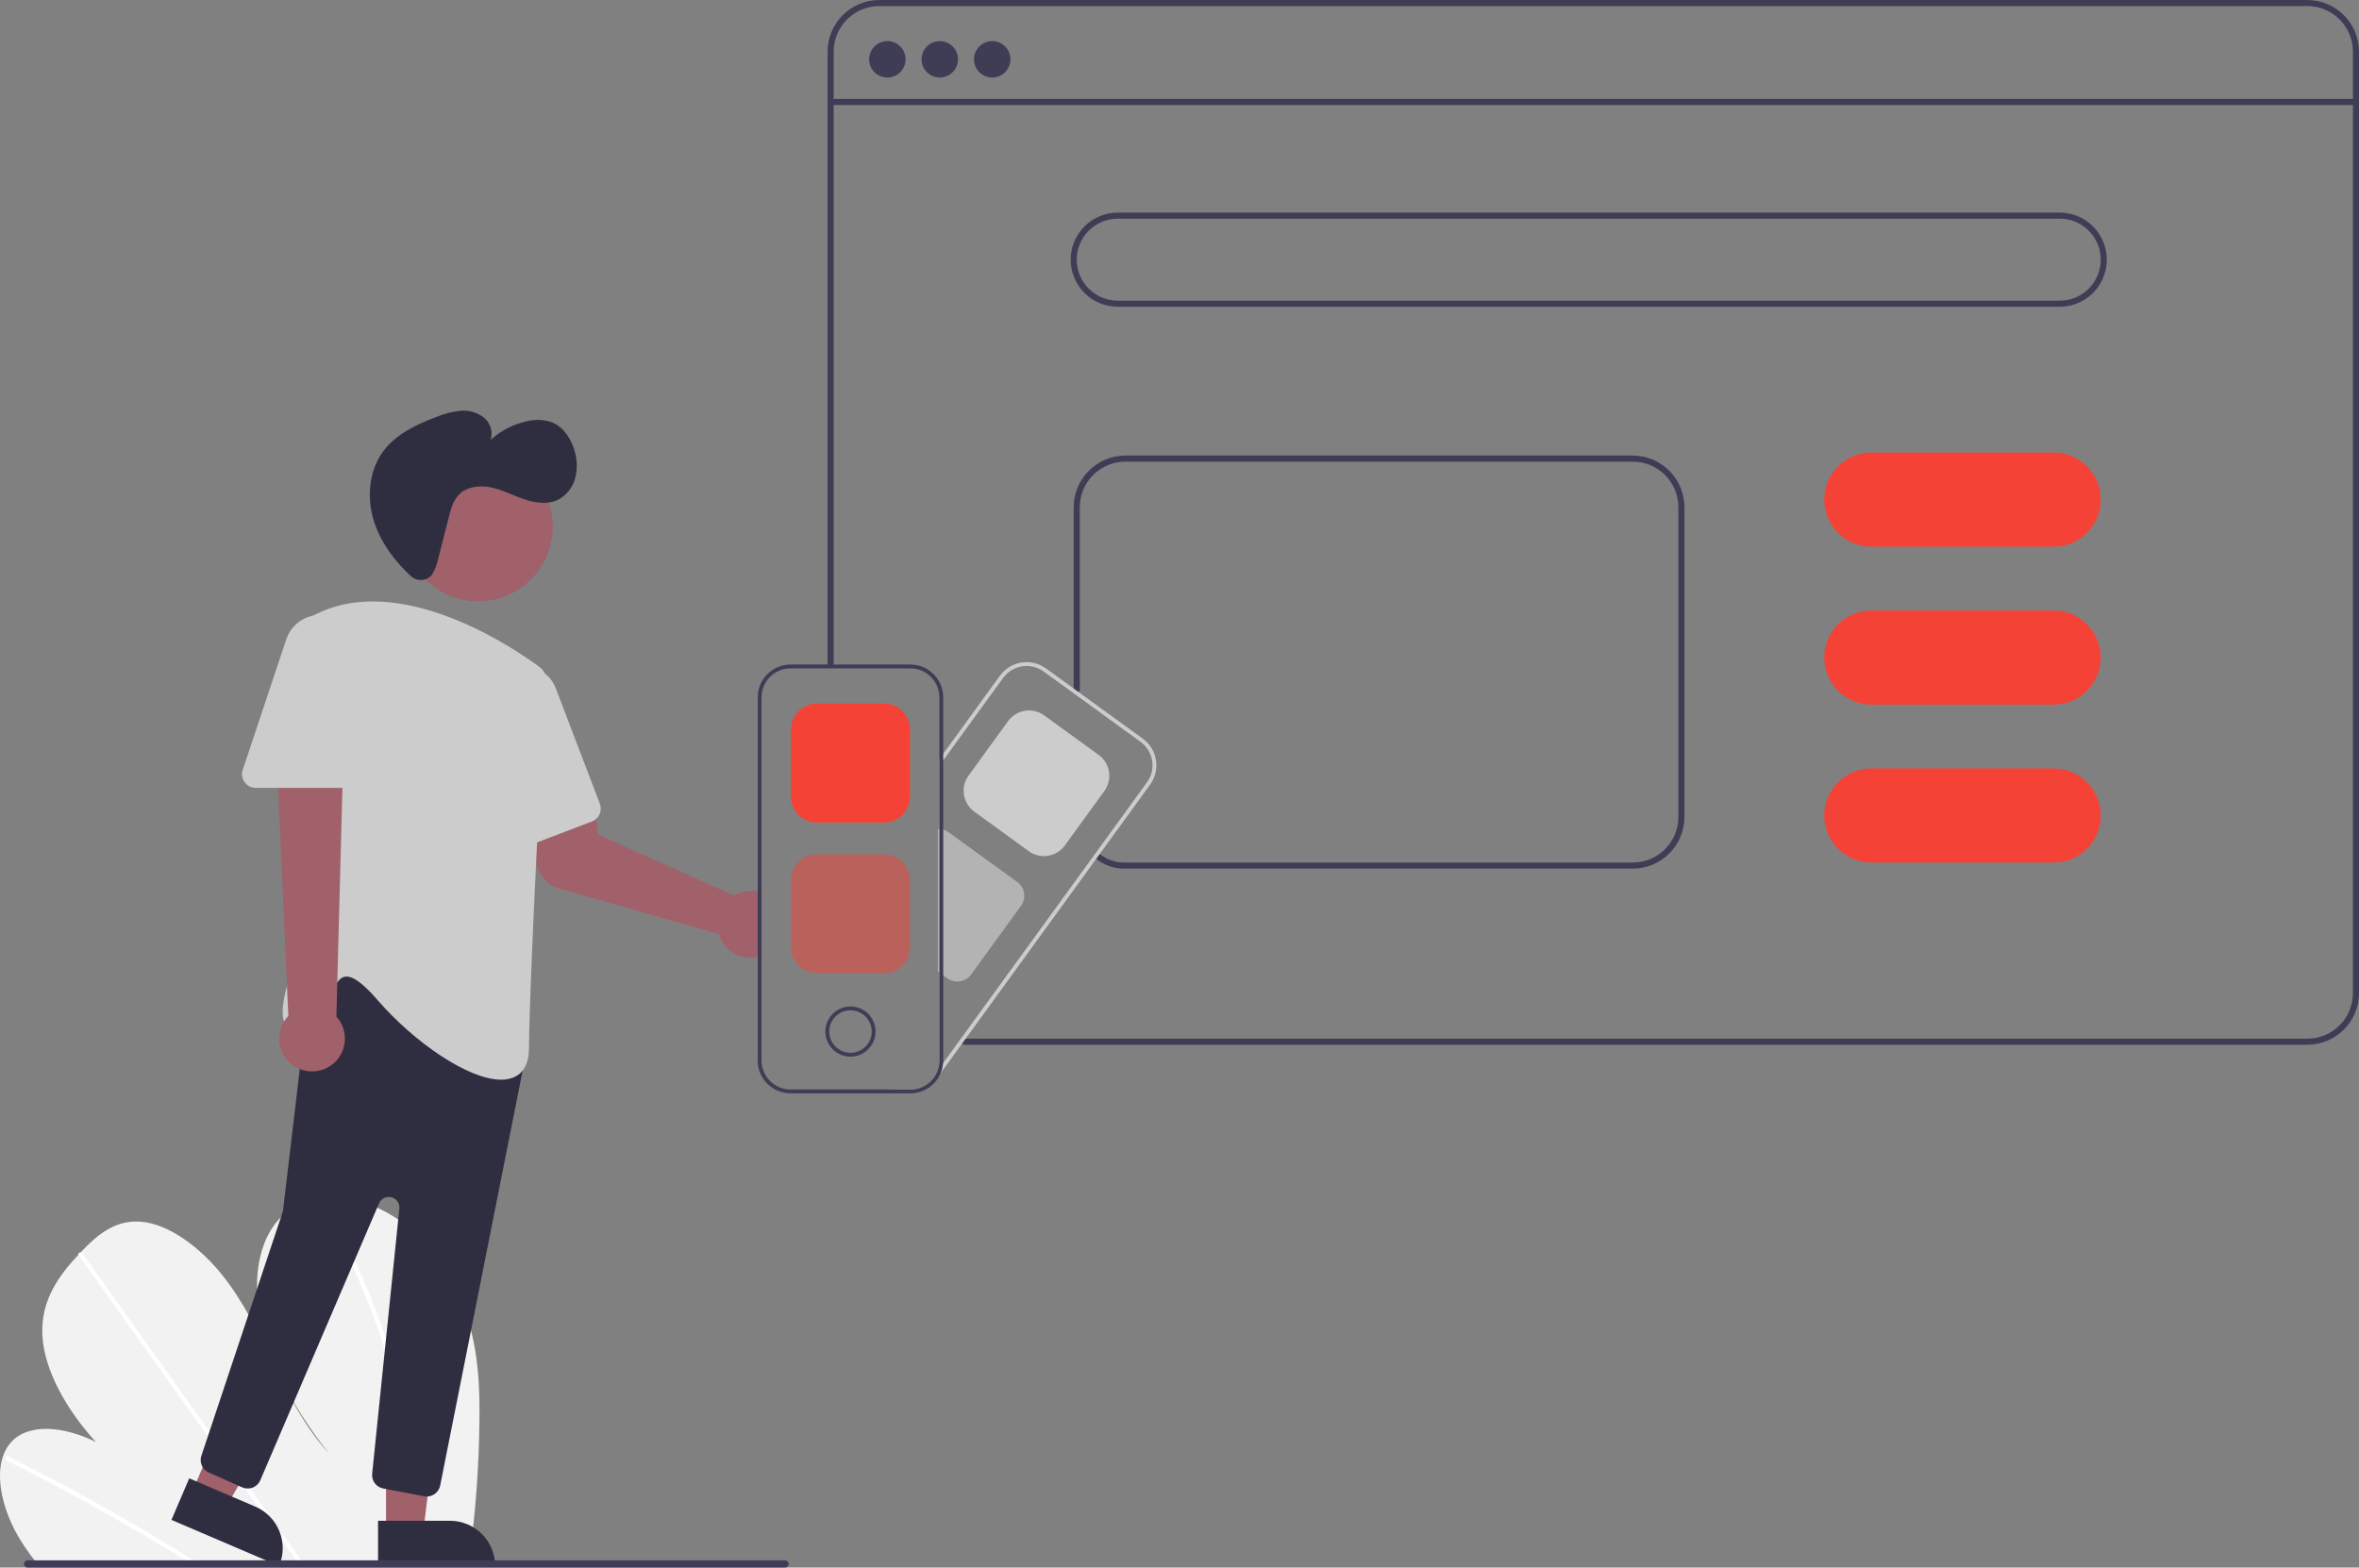 <svg width="647" height="430" viewBox="0 0 647 430" fill="none" xmlns="http://www.w3.org/2000/svg">
<rect x="0" y="0" width="647" height="430" fill="#808080" stroke="none"/>
<g clip-path="url(#clip0)">
<path d="M131.495 389.471C131.384 402.172 130.453 414.852 128.709 427.433C128.648 427.875 128.582 428.317 128.52 428.759L9.543 428.094C9.194 427.655 8.85 427.211 8.517 426.762C7.406 425.275 6.365 423.745 5.409 422.163C0.816 414.541 -1.287 405.617 0.82 399.46L0.858 399.364C1.313 398.016 2.03 396.77 2.967 395.7C7.772 390.293 17.487 391.194 26.303 395.559C18.396 386.906 12.099 375.987 11.621 366.241C11.152 356.734 16.124 349.943 21.517 344.172C21.694 343.981 21.871 343.796 22.048 343.611C22.134 343.515 22.225 343.425 22.311 343.33C26.518 338.932 31.424 334.596 38.524 335.12C46.311 335.697 54.945 342.217 60.999 349.816C67.052 357.409 71.075 366.035 75.153 374.453C79.236 382.867 83.653 391.495 90.204 398.686C81.331 387.465 74.176 374.698 71.533 362.282C68.89 349.865 71.216 337.94 79.125 332.092C81.526 330.372 84.304 329.251 87.227 328.824C87.568 328.767 87.915 328.721 88.267 328.681C95.588 327.848 104.329 330.379 111.766 336.43C119.956 343.092 125.635 352.968 128.46 362.344C131.285 371.72 131.586 380.746 131.495 389.471Z" fill="#F2F2F2"/>
<path d="M53.654 428.34L51.379 428.328C50.656 427.876 49.93 427.43 49.201 426.989C48.75 426.704 48.293 426.43 47.836 426.15C40.29 421.543 32.696 417.123 25.055 412.892C17.422 408.656 9.749 404.616 2.039 400.772C1.834 400.683 1.668 400.525 1.567 400.326C1.467 400.127 1.44 399.899 1.491 399.682C1.499 399.653 1.512 399.626 1.529 399.602C1.636 399.4 1.876 399.316 2.227 399.489C3.173 399.963 4.124 400.437 5.07 400.922C12.802 404.832 20.5 408.938 28.165 413.239C35.825 417.539 43.442 422.028 51.014 426.706C51.174 426.803 51.333 426.905 51.492 427.002C52.215 427.448 52.932 427.894 53.654 428.34Z" fill="white"/>
<path d="M82.988 428.504L81.581 428.496C81.264 428.053 80.952 427.609 80.635 427.165C73.18 416.714 65.726 406.263 58.274 395.812C46.071 378.702 33.871 361.592 21.676 344.482C21.603 344.39 21.549 344.285 21.517 344.172C21.413 343.793 21.691 343.571 22.048 343.61C22.198 343.632 22.343 343.685 22.471 343.767C22.599 343.848 22.708 343.956 22.791 344.083C29.633 353.679 36.473 363.27 43.312 372.858C55.451 389.883 67.589 406.905 79.726 423.926C80.498 425.006 81.269 426.092 82.041 427.172C82.359 427.616 82.676 428.06 82.988 428.504Z" fill="white"/>
<path d="M114.329 420.337C114.257 422.707 114.1 425.04 113.896 427.351C113.856 427.793 113.816 428.235 113.776 428.677L112.3 428.668C112.345 428.226 112.39 427.784 112.43 427.343C112.742 424.004 112.963 420.628 112.993 417.16C113.033 407.546 112.095 397.952 110.196 388.527C108.177 378.378 105.278 368.425 101.532 358.779C97.601 348.606 92.861 338.764 87.357 329.347C87.254 329.193 87.207 329.008 87.227 328.824C87.288 328.404 87.848 328.279 88.267 328.681C88.35 328.76 88.421 328.85 88.478 328.948C89.159 330.119 89.828 331.293 90.484 332.47C95.784 341.939 100.321 351.816 104.051 362.005C107.604 371.683 110.306 381.651 112.128 391.798C113.834 401.211 114.572 410.774 114.329 420.337Z" fill="white"/>
<path d="M447.824 238.275H308.651C305.75 238.361 302.913 237.415 300.645 235.604C300.469 235.47 300.355 235.272 300.326 235.053C300.296 234.834 300.355 234.613 300.489 234.437C300.623 234.262 300.821 234.147 301.04 234.117C301.259 234.088 301.48 234.146 301.656 234.28C303.632 235.87 306.115 236.697 308.651 236.608H447.824C451.138 236.605 454.316 235.287 456.659 232.944C459.003 230.601 460.321 227.425 460.325 224.111V139.132C460.321 135.819 459.003 132.643 456.659 130.3C454.316 127.957 451.138 126.639 447.824 126.635H308.651C305.337 126.639 302.159 127.957 299.816 130.3C297.472 132.643 296.154 135.819 296.15 139.132V189.12C296.15 189.341 296.062 189.553 295.906 189.709C295.75 189.865 295.538 189.953 295.317 189.953C295.096 189.953 294.884 189.865 294.727 189.709C294.571 189.553 294.483 189.341 294.483 189.12V139.132C294.488 135.377 295.982 131.777 298.638 129.122C301.294 126.467 304.895 124.973 308.651 124.969H447.824C451.58 124.973 455.181 126.467 457.837 129.122C460.493 131.777 461.987 135.377 461.991 139.132V224.111C461.987 227.866 460.493 231.466 457.837 234.122C455.181 236.777 451.58 238.27 447.824 238.275Z" fill="#3F3D56"/>
<path d="M632.833 286.596H264.482C264.261 286.596 264.049 286.508 263.892 286.352C263.736 286.195 263.648 285.984 263.648 285.763C263.648 285.542 263.736 285.33 263.892 285.174C264.049 285.017 264.261 284.93 264.482 284.93H632.833C636.147 284.926 639.324 283.608 641.668 281.265C644.011 278.922 645.329 275.746 645.333 272.433V14.163C645.329 10.85 644.011 7.673 641.668 5.331C639.324 2.988 636.147 1.67 632.833 1.666H241.147C237.833 1.67 234.656 2.988 232.312 5.331C229.969 7.673 228.65 10.85 228.647 14.163V182.455C228.647 182.676 228.559 182.888 228.403 183.044C228.246 183.2 228.034 183.288 227.813 183.288C227.592 183.288 227.38 183.2 227.224 183.044C227.068 182.888 226.98 182.676 226.98 182.455V14.163C226.984 10.408 228.478 6.808 231.134 4.153C233.79 1.498 237.391 0.004 241.147 0H632.833C636.589 0.004 640.19 1.498 642.846 4.153C645.502 6.808 646.996 10.408 647 14.163V272.433C646.996 276.188 645.502 279.788 642.846 282.443C640.19 285.098 636.589 286.592 632.833 286.596Z" fill="#3F3D56"/>
<path d="M646.728 27.14H227.541V28.806H646.728V27.14Z" fill="#3F3D56"/>
<path d="M243.375 21.274C246.137 21.274 248.375 19.036 248.375 16.276C248.375 13.515 246.137 11.277 243.375 11.277C240.614 11.277 238.375 13.515 238.375 16.276C238.375 19.036 240.614 21.274 243.375 21.274Z" fill="#3F3D56"/>
<path d="M257.751 21.274C260.512 21.274 262.751 19.036 262.751 16.276C262.751 13.515 260.512 11.277 257.751 11.277C254.989 11.277 252.75 13.515 252.75 16.276C252.75 19.036 254.989 21.274 257.751 21.274Z" fill="#3F3D56"/>
<path d="M272.127 21.274C274.888 21.274 277.127 19.036 277.127 16.276C277.127 13.515 274.888 11.277 272.127 11.277C269.365 11.277 267.126 13.515 267.126 16.276C267.126 19.036 269.365 21.274 272.127 21.274Z" fill="#3F3D56"/>
<path d="M564.913 84.146H306.567C303.141 84.146 299.856 82.785 297.433 80.364C295.011 77.942 293.65 74.657 293.65 71.232C293.65 67.808 295.011 64.523 297.433 62.101C299.856 59.679 303.141 58.319 306.567 58.319H564.913C568.339 58.319 571.624 59.679 574.047 62.101C576.469 64.523 577.83 67.808 577.83 71.232C577.83 74.657 576.469 77.942 574.047 80.364C571.624 82.785 568.339 84.146 564.913 84.146ZM306.567 59.985C303.583 59.985 300.722 61.17 298.612 63.279C296.502 65.389 295.317 68.249 295.317 71.232C295.317 74.215 296.502 77.076 298.612 79.185C300.722 81.295 303.583 82.48 306.567 82.48H564.913C567.897 82.48 570.758 81.295 572.868 79.185C574.978 77.076 576.163 74.215 576.163 71.232C576.163 68.249 574.978 65.389 572.868 63.279C570.758 61.17 567.897 59.985 564.913 59.985H306.567Z" fill="#3F3D56"/>
<path d="M563.246 149.963H513.243C509.818 149.963 506.532 148.602 504.11 146.18C501.687 143.759 500.326 140.474 500.326 137.049C500.326 133.624 501.687 130.34 504.11 127.918C506.532 125.496 509.818 124.136 513.243 124.136H563.246C566.672 124.136 569.957 125.496 572.38 127.918C574.802 130.34 576.163 133.624 576.163 137.049C576.163 140.474 574.802 143.759 572.38 146.18C569.957 148.602 566.672 149.963 563.246 149.963Z" fill="#F44336"/>
<path d="M563.246 193.285H513.243C509.818 193.285 506.532 191.925 504.11 189.503C501.687 187.081 500.326 183.797 500.326 180.372C500.326 176.947 501.687 173.662 504.11 171.241C506.532 168.819 509.818 167.458 513.243 167.458H563.246C566.672 167.458 569.957 168.819 572.38 171.241C574.802 173.662 576.163 176.947 576.163 180.372C576.163 183.797 574.802 187.081 572.38 189.503C569.957 191.925 566.672 193.285 563.246 193.285Z" fill="#F44336"/>
<path d="M563.246 236.608H513.243C509.818 236.608 506.532 235.248 504.11 232.826C501.687 230.404 500.326 227.12 500.326 223.695C500.326 220.27 501.687 216.985 504.11 214.564C506.532 212.142 509.818 210.781 513.243 210.781H563.246C566.672 210.781 569.957 212.142 572.38 214.564C574.802 216.985 576.163 220.27 576.163 223.695C576.163 227.12 574.802 230.404 572.38 232.826C569.957 235.248 566.672 236.608 563.246 236.608Z" fill="#F44336"/>
<path d="M207.813 244.59C207.182 244.457 206.54 244.39 205.896 244.39C204.686 244.389 203.488 244.627 202.371 245.089C201.994 245.246 201.629 245.43 201.279 245.639L163.994 228.91L162.944 218.796L146.868 218.371L146.976 235.2C146.996 237.15 147.644 239.04 148.824 240.592C150.004 242.144 151.653 243.274 153.527 243.815L197.129 256.22C197.229 256.537 197.321 256.812 197.429 257.07C197.924 258.261 198.666 259.334 199.605 260.218C200.545 261.103 201.66 261.779 202.879 262.202C203.851 262.545 204.874 262.72 205.904 262.719C206.546 262.72 207.186 262.65 207.813 262.51C208.172 262.435 208.525 262.334 208.871 262.21V244.881C208.524 244.764 208.171 244.666 207.813 244.59Z" fill="#A0616A"/>
<path d="M105.877 420.084H116.094L120.954 380.688H105.875L105.877 420.084Z" fill="#A0616A"/>
<path d="M135.798 429.567L103.688 429.569L103.687 417.166L123.391 417.165C126.682 417.165 129.837 418.472 132.164 420.798C134.491 423.123 135.798 426.278 135.798 429.567Z" fill="#2F2E41"/>
<path d="M52.77 409.074L62.162 413.095L82.147 378.794L68.287 372.858L52.77 409.074Z" fill="#A0616A"/>
<path d="M76.54 429.569L47.023 416.93L51.907 405.529L70.02 413.285C73.044 414.58 75.431 417.023 76.653 420.077C77.876 423.131 77.835 426.545 76.54 429.569L76.54 429.569Z" fill="#2F2E41"/>
<path d="M131.138 164.953C142.442 164.953 151.606 155.791 151.606 144.49C151.606 133.189 142.442 124.028 131.138 124.028C119.833 124.028 110.669 133.189 110.669 144.49C110.669 155.791 119.833 164.953 131.138 164.953Z" fill="#A0616A"/>
<path d="M116.35 410.452L105.103 408.31C104.179 408.139 103.353 407.626 102.791 406.872C102.229 406.118 101.973 405.18 102.074 404.245L109.532 331.548C109.604 330.854 109.424 330.158 109.026 329.586C108.628 329.013 108.037 328.602 107.362 328.427C106.687 328.253 105.972 328.325 105.346 328.633C104.719 328.94 104.224 329.461 103.95 330.102L71.389 406.056C71.193 406.512 70.909 406.925 70.552 407.271C70.195 407.616 69.773 407.887 69.311 408.069C68.849 408.25 68.355 408.338 67.858 408.327C67.362 408.316 66.872 408.206 66.418 408.004L57.271 403.94C56.417 403.564 55.734 402.882 55.358 402.029C54.981 401.175 54.938 400.212 55.236 399.328L77.505 332.539C77.568 332.351 77.612 332.157 77.635 331.96L84.864 270.936C84.942 270.27 85.199 269.637 85.605 269.104C86.012 268.57 86.555 268.156 87.176 267.903L110.001 258.634C110.676 258.359 111.417 258.288 112.132 258.427C112.848 258.567 113.507 258.912 114.029 259.42L142.839 287.464C143.288 287.9 143.62 288.44 143.806 289.037C143.992 289.634 144.024 290.268 143.901 290.881L120.73 407.5C120.559 408.35 120.099 409.115 119.428 409.665C118.757 410.215 117.917 410.516 117.049 410.518C116.815 410.518 116.581 410.496 116.35 410.452Z" fill="#2F2E41"/>
<path d="M103.528 274.301C99.541 269.686 96.631 267.591 94.64 267.921C92.666 268.24 91.526 270.998 90.32 273.918C88.674 277.904 86.808 282.422 82.208 282.775C81.492 282.898 80.755 282.817 80.083 282.541C79.411 282.266 78.829 281.807 78.406 281.217C74.787 275.837 83.466 258.036 84.259 256.436L83.852 172.24C83.846 171.56 84.026 170.892 84.371 170.308C84.717 169.723 85.215 169.243 85.813 168.919C109.661 156.063 141.863 178.422 148.076 183.036C148.573 183.404 148.971 183.89 149.234 184.449C149.498 185.009 149.618 185.625 149.585 186.243C148.835 200.344 145.095 271.488 145.095 287.359C145.095 291.752 143.58 294.543 140.59 295.655C139.581 296.013 138.515 296.188 137.444 296.171C128.323 296.171 113.383 285.708 103.528 274.301Z" fill="#CCCCCC"/>
<path d="M136.81 233.418C136.311 233.094 135.898 232.655 135.604 232.138C135.311 231.621 135.146 231.041 135.124 230.446L133.508 192.734C133.409 190.413 134.139 188.131 135.568 186.298C136.998 184.465 139.032 183.201 141.309 182.731C143.586 182.261 145.955 182.616 147.994 183.732C150.033 184.849 151.607 186.655 152.436 188.826L164.526 220.499C164.879 221.428 164.85 222.459 164.444 223.366C164.038 224.273 163.288 224.982 162.359 225.338L140.208 233.789C139.653 234.003 139.055 234.082 138.463 234.017C137.872 233.953 137.305 233.747 136.81 233.418Z" fill="#CCCCCC"/>
<path d="M80.518 292.343C79.432 291.613 78.519 290.654 77.844 289.533C77.169 288.412 76.748 287.156 76.611 285.855C76.474 284.554 76.624 283.238 77.05 282.001C77.477 280.764 78.169 279.636 79.079 278.695L75.17 191.296L94.506 193.572L92.262 278.869C93.741 280.502 94.57 282.62 94.591 284.823C94.612 287.026 93.824 289.16 92.376 290.821C90.929 292.482 88.922 293.554 86.736 293.835C84.551 294.115 82.338 293.585 80.518 292.343H80.518Z" fill="#A0616A"/>
<path d="M67.091 214.569C66.74 214.089 66.511 213.531 66.421 212.943C66.331 212.356 66.384 211.755 66.575 211.192L78.516 175.382C79.251 173.177 80.746 171.306 82.735 170.103C84.724 168.9 87.077 168.444 89.371 168.816C91.666 169.188 93.753 170.365 95.26 172.135C96.766 173.905 97.593 176.153 97.593 178.477V212.377C97.592 213.371 97.197 214.324 96.493 215.027C95.79 215.73 94.837 216.125 93.843 216.126H70.133C69.538 216.129 68.951 215.99 68.422 215.719C67.893 215.448 67.436 215.053 67.091 214.569Z" fill="#CCCCCC"/>
<path d="M117.92 158.253C117.153 158.854 116.196 159.157 115.224 159.109C114.252 159.061 113.33 158.663 112.627 157.99C108.24 153.89 104.538 148.989 102.664 143.312C100.517 136.807 101.066 129.188 105.177 123.708C108.653 119.076 114.154 116.459 119.573 114.413C121.688 113.519 123.923 112.939 126.207 112.691C128.513 112.452 130.824 113.1 132.669 114.505C133.568 115.223 134.23 116.194 134.568 117.294C134.906 118.393 134.905 119.569 134.565 120.667C137.344 118.144 140.735 116.391 144.4 115.581C146.721 114.966 149.173 115.068 151.434 115.873C154.577 117.165 156.618 120.32 157.559 123.584C158.336 126.074 158.399 128.733 157.74 131.257C157.402 132.512 156.804 133.682 155.985 134.691C155.166 135.7 154.144 136.526 152.985 137.116C150.11 138.47 146.698 137.959 143.692 136.928C140.686 135.897 137.835 134.376 134.726 133.718C131.617 133.06 128.026 133.444 125.826 135.737C124.277 137.352 123.667 139.623 123.113 141.791L120.23 153.066C119.912 154.709 119.303 156.281 118.433 157.71C118.287 157.913 118.114 158.096 117.92 158.253Z" fill="#2F2E41"/>
<path d="M257.64 227.802V266.259L258.165 266.642V227.86C257.992 227.828 257.816 227.809 257.64 227.802ZM313.451 202.641L286.85 183.338C284.913 181.939 282.5 181.364 280.141 181.738C277.781 182.113 275.665 183.407 274.257 185.337L258.698 206.782L257.64 208.232V290.92C257.637 293.027 256.799 295.047 255.309 296.537C253.818 298.027 251.797 298.865 249.69 298.868H245.273L247.831 299.384C248.42 299.507 249.021 299.569 249.623 299.567C251.047 299.567 252.45 299.231 253.719 298.585C254.988 297.939 256.086 297.002 256.923 295.852L258.007 294.352L315.451 215.222C316.849 213.286 317.423 210.876 317.048 208.519C316.674 206.161 315.38 204.048 313.451 202.641ZM314.593 214.597L258.665 291.636L258.073 292.453L258.015 292.536C258.116 292.003 258.166 291.462 258.165 290.92V209.315L258.698 208.582L275.124 185.962C276.365 184.26 278.229 183.119 280.31 182.788C282.39 182.457 284.517 182.963 286.225 184.196L312.826 203.5C314.529 204.739 315.672 206.603 316.003 208.683C316.334 210.763 315.827 212.89 314.593 214.597V214.597Z" fill="#CCCCCC"/>
<path d="M286.306 234.841C284.816 234.841 283.365 234.368 282.161 233.489L267.212 222.645C265.694 221.54 264.675 219.879 264.38 218.024C264.086 216.17 264.538 214.275 265.64 212.754L276.488 197.81C277.591 196.29 279.253 195.27 281.109 194.975C282.964 194.68 284.861 195.134 286.381 196.237L301.33 207.082C302.849 208.186 303.867 209.848 304.162 211.702C304.457 213.556 304.004 215.452 302.903 216.972L292.055 231.917C291.51 232.671 290.821 233.31 290.028 233.797C289.235 234.283 288.353 234.608 287.434 234.752C287.061 234.811 286.684 234.841 286.306 234.841Z" fill="#CCCCCC"/>
<path opacity="0.5" d="M262.566 269.255C261.587 269.256 260.634 268.945 259.843 268.368L257.222 266.468V227.358L257.663 227.384C258.058 227.408 258.448 227.48 258.825 227.599C259.296 227.748 259.739 227.973 260.137 228.264L279.012 241.961C279.506 242.32 279.926 242.773 280.245 243.294C280.565 243.815 280.779 244.394 280.874 244.998C280.97 245.602 280.946 246.218 280.803 246.813C280.66 247.407 280.402 247.967 280.042 248.462L266.345 267.332C265.988 267.828 265.537 268.248 265.016 268.568C264.495 268.888 263.916 269.101 263.312 269.196C263.066 269.235 262.816 269.255 262.566 269.255Z" fill="#E6E6E6"/>
<path d="M249.689 182.288H216.821C214.433 182.291 212.143 183.241 210.454 184.929C208.765 186.617 207.815 188.907 207.812 191.294V290.92C207.815 293.307 208.765 295.596 210.454 297.285C212.143 298.973 214.433 299.923 216.821 299.926H249.689C251.472 299.923 253.213 299.392 254.694 298.4C256.174 297.408 257.327 295.999 258.007 294.352C258.223 293.841 258.391 293.311 258.507 292.769C258.584 292.395 258.637 292.017 258.665 291.636C258.689 291.398 258.7 291.159 258.698 290.92V191.294C258.695 188.907 257.745 186.617 256.056 184.929C254.368 183.241 252.078 182.291 249.689 182.288ZM257.64 290.92C257.637 293.027 256.799 295.047 255.308 296.537C253.818 298.027 251.797 298.865 249.689 298.868H216.821C214.713 298.865 212.693 298.027 211.202 296.537C209.712 295.047 208.873 293.027 208.871 290.92V191.294C208.873 189.187 209.712 187.167 211.202 185.677C212.693 184.187 214.713 183.349 216.821 183.346H249.689C251.797 183.349 253.818 184.187 255.308 185.677C256.799 187.167 257.637 189.187 257.64 191.294V290.92Z" fill="#3F3D56"/>
<path d="M242.491 225.625H224.021C222.143 225.623 220.342 224.876 219.014 223.549C217.686 222.221 216.939 220.421 216.937 218.544V200.079C216.939 198.202 217.686 196.402 219.014 195.074C220.342 193.746 222.143 193 224.021 192.998H242.491C244.369 193 246.169 193.746 247.497 195.074C248.825 196.402 249.572 198.202 249.574 200.079V218.544C249.572 220.421 248.825 222.221 247.497 223.549C246.169 224.876 244.369 225.623 242.491 225.625Z" fill="#F44336"/>
<path opacity="0.5" d="M242.491 266.958H224.021C222.143 266.956 220.342 266.21 219.014 264.882C217.686 263.554 216.939 261.754 216.937 259.877V241.412C216.939 239.535 217.686 237.735 219.014 236.407C220.342 235.079 222.143 234.333 224.021 234.331H242.491C244.369 234.333 246.169 235.079 247.497 236.407C248.825 237.735 249.572 239.535 249.574 241.412V259.877C249.572 261.754 248.825 263.554 247.497 264.882C246.169 266.21 244.369 266.956 242.491 266.958Z" fill="#F44336"/>
<path d="M233.256 276.082C231.893 276.081 230.56 276.485 229.427 277.242C228.293 278 227.41 279.076 226.888 280.335C226.366 281.593 226.23 282.979 226.496 284.315C226.762 285.652 227.418 286.88 228.382 287.843C229.346 288.807 230.574 289.463 231.911 289.729C233.247 289.995 234.633 289.858 235.893 289.337C237.152 288.816 238.228 287.932 238.986 286.799C239.743 285.666 240.147 284.334 240.147 282.972C240.145 281.145 239.418 279.394 238.126 278.102C236.834 276.81 235.083 276.084 233.256 276.082ZM233.256 288.795C232.103 288.794 230.976 288.452 230.018 287.811C229.06 287.17 228.313 286.259 227.873 285.194C227.432 284.128 227.317 282.957 227.543 281.826C227.769 280.696 228.325 279.658 229.141 278.844C229.957 278.029 230.996 277.475 232.127 277.251C233.258 277.027 234.43 277.143 235.495 277.585C236.559 278.027 237.469 278.774 238.109 279.733C238.749 280.692 239.09 281.819 239.089 282.972C239.086 284.516 238.47 285.997 237.376 287.089C236.283 288.18 234.801 288.794 233.256 288.795Z" fill="#3F3D56"/>
<path d="M215.331 430H7.576C7.313 429.999 7.062 429.894 6.876 429.708C6.691 429.523 6.586 429.271 6.586 429.008C6.586 428.745 6.691 428.494 6.876 428.308C7.062 428.122 7.313 428.017 7.576 428.016H215.331C215.593 428.017 215.845 428.122 216.03 428.308C216.216 428.494 216.32 428.745 216.32 429.008C216.32 429.271 216.216 429.523 216.03 429.708C215.845 429.894 215.593 429.999 215.331 430Z" fill="#3F3D56"/>
</g>
<defs>
<clipPath id="clip0">
<rect width="647" height="430" fill="white"/>
</clipPath>
</defs>
</svg>
